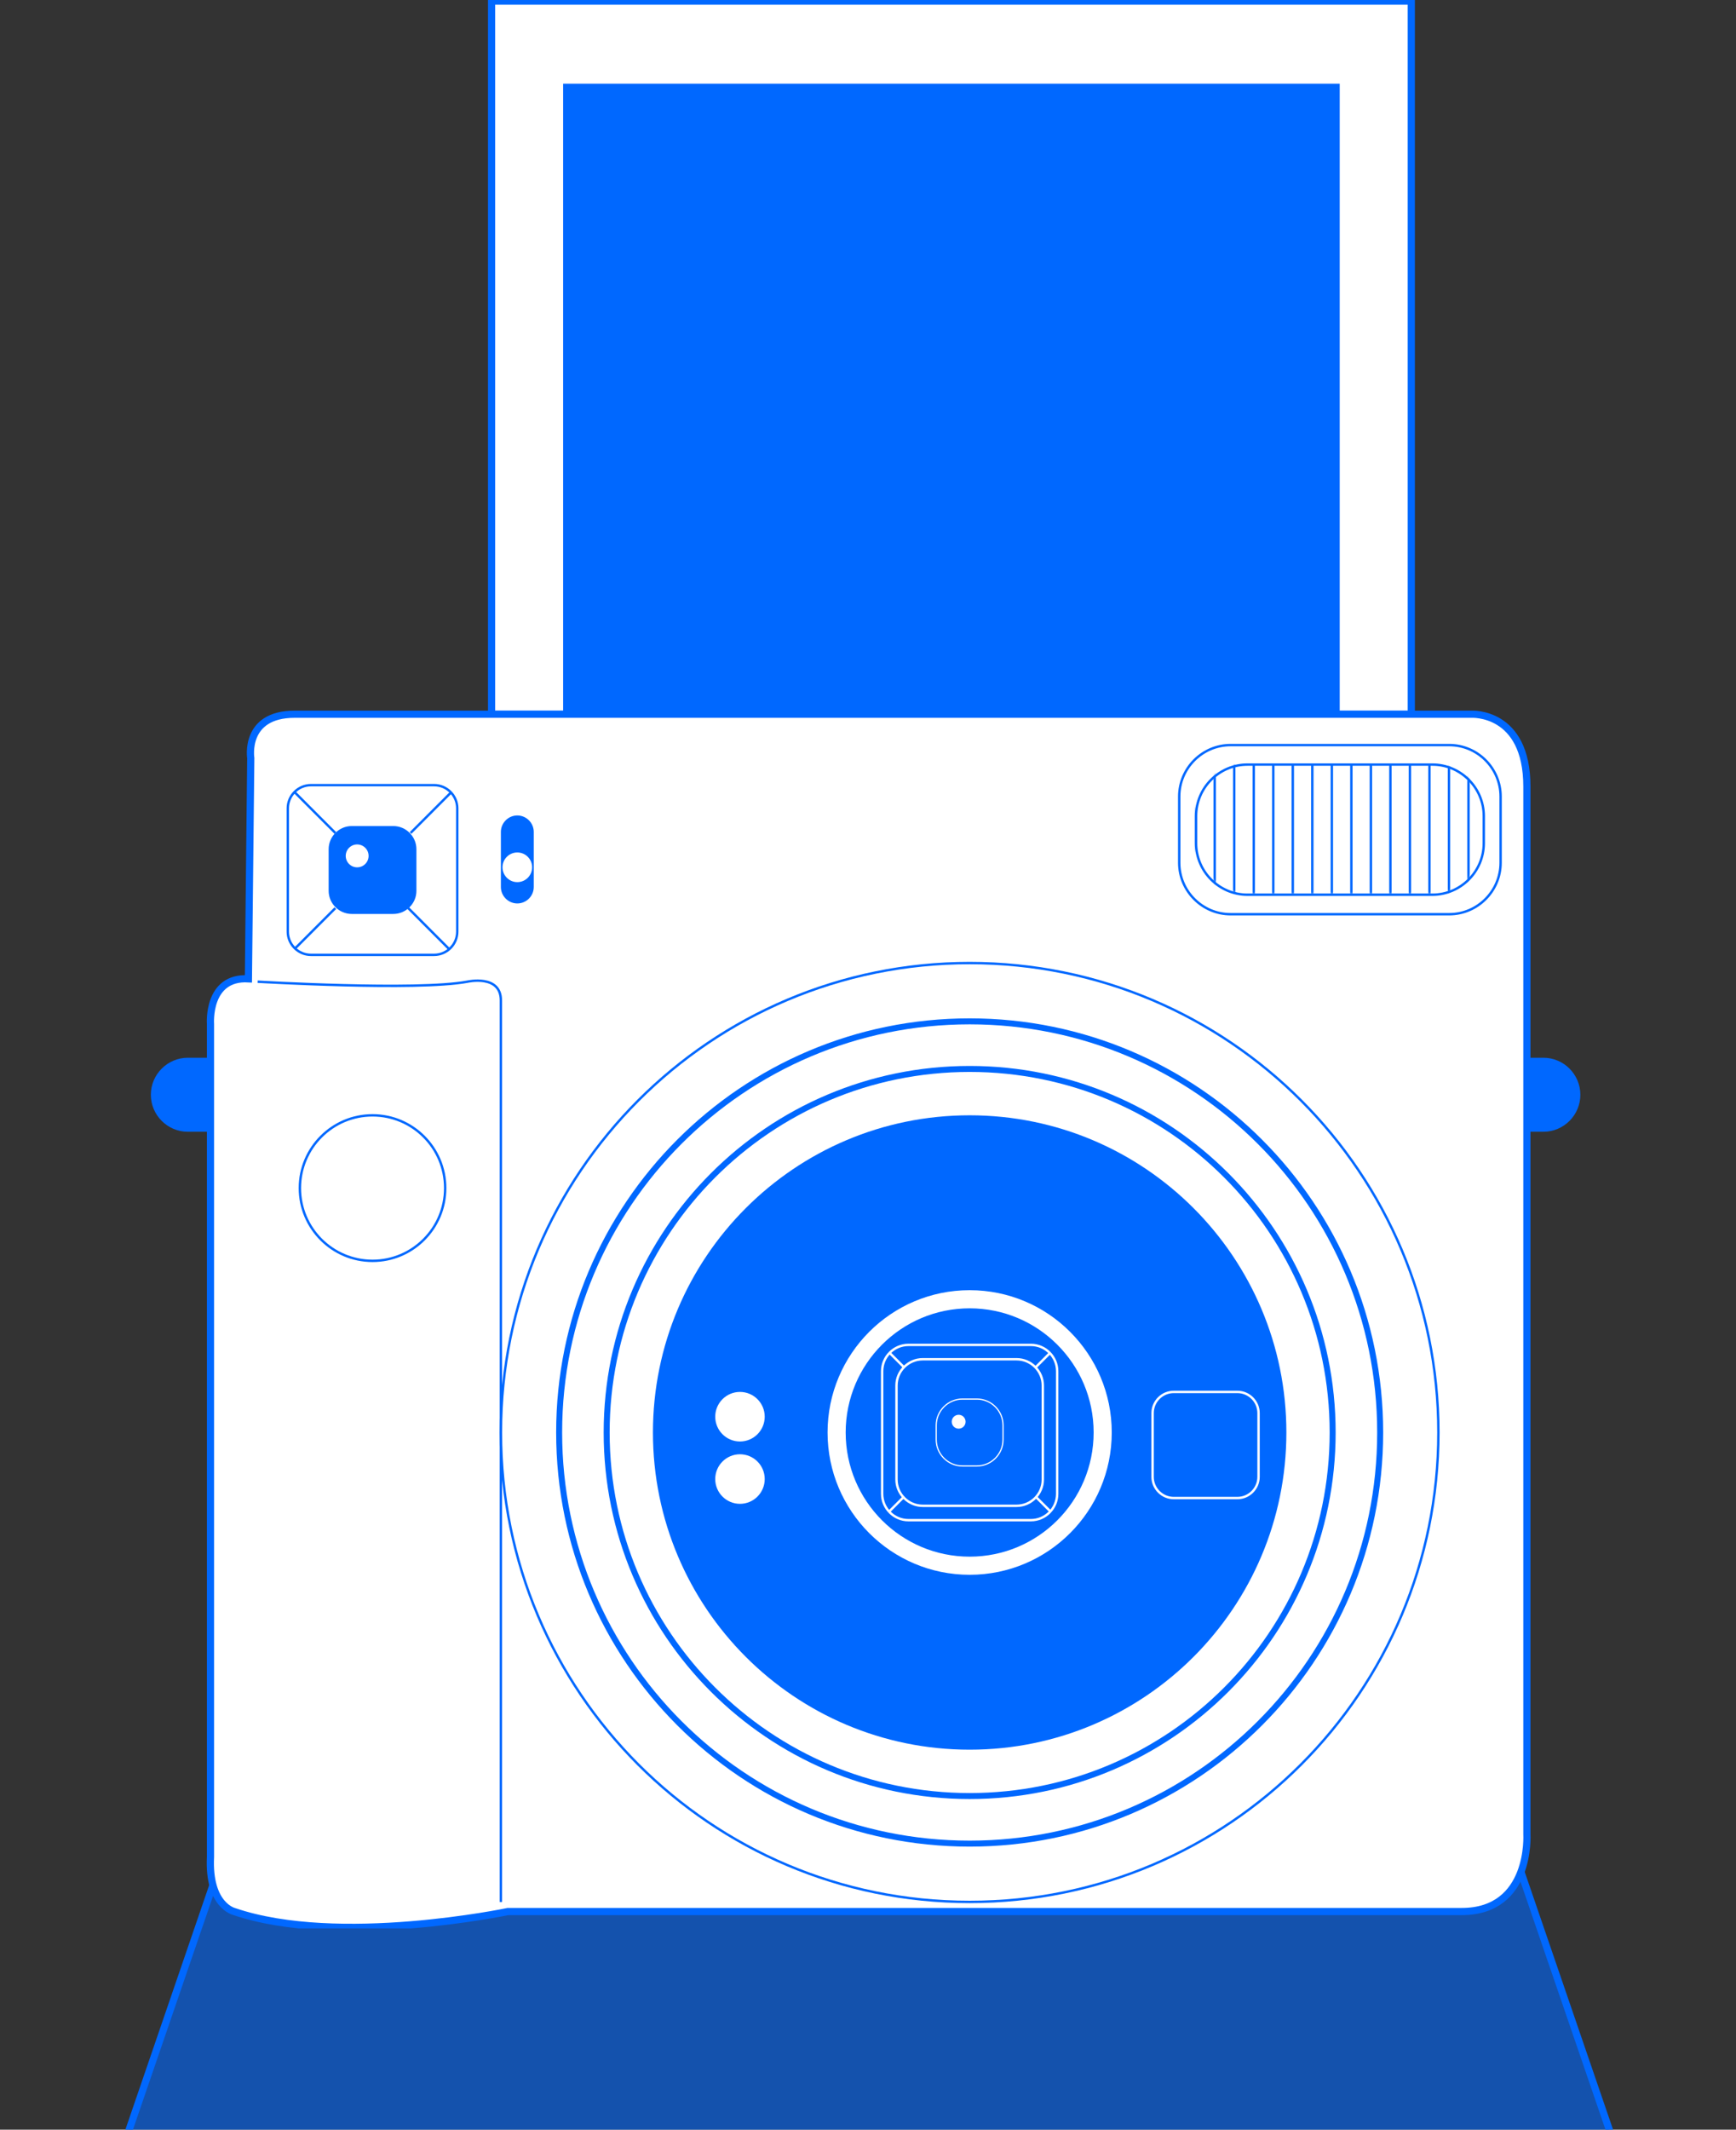 <svg width="725" height="889" viewBox="0 0 725 889" fill="none" xmlns="http://www.w3.org/2000/svg">
<rect x="0" y="0" width="725" height="889" fill="#333333" stroke="none"/>
<g clip-path="url(#clip0_2_151)">
<path d="M40.686 927.641L90.427 782.585H635.588L685.33 927.641H40.686Z" fill="#0068FF" fill-opacity="0.6" stroke="#0068FF" stroke-width="3"/>
</g>
<g clip-path="url(#clip1_2_151)">
<path d="M589.396 0.447H205.299V298.128H589.396V0.447Z" fill="white" stroke="#0068FF" stroke-width="3" stroke-miterlimit="10"/>
<path d="M559.502 34.937H235.175V298.128H559.502V34.937Z" fill="#0068FF"/>
<path d="M644.57 472.437H630.803C622.311 472.437 615.374 465.492 615.374 456.991C615.374 448.489 622.311 441.545 630.803 441.545H644.57C653.063 441.545 660 448.489 660 456.991C660 465.492 653.063 472.437 644.57 472.437Z" fill="#0068FF"/>
<path d="M92.197 472.437H78.43C69.937 472.437 63 465.492 63 456.991C63 448.489 69.937 441.545 78.43 441.545H92.197C100.689 441.545 107.626 448.489 107.626 456.991C107.608 465.492 100.671 472.437 92.197 472.437Z" fill="#0068FF"/>
<path d="M104.73 316.473C104.73 316.473 101.762 298.146 123.038 298.146H614.408C614.408 298.146 637.669 296.66 637.669 328.357V765.75C637.669 765.75 639.654 797.948 610.457 797.948H212.111C212.111 797.948 141.346 812.803 97.811 797.948C97.811 797.948 86.922 795.478 87.906 775.164V427.423C87.906 427.423 86.422 407.61 103.746 408.594L104.73 316.473Z" fill="white" stroke="#0068FF" stroke-width="3" stroke-miterlimit="10"/>
<path d="M404.955 793.939C513.069 793.939 600.713 706.202 600.713 597.973C600.713 489.745 513.069 402.008 404.955 402.008C296.841 402.008 209.197 489.745 209.197 597.973C209.197 706.202 296.841 793.939 404.955 793.939Z" stroke="#0068FF" stroke-miterlimit="10"/>
<path d="M404.955 769.598C499.64 769.598 576.397 692.759 576.397 597.973C576.397 503.188 499.64 426.349 404.955 426.349C310.27 426.349 233.513 503.188 233.513 597.973C233.513 692.759 310.27 769.598 404.955 769.598Z" stroke="#0068FF" stroke-width="2.5" stroke-miterlimit="10"/>
<path d="M404.955 749.731C488.68 749.731 556.552 681.787 556.552 597.973C556.552 514.16 488.68 446.216 404.955 446.216C321.231 446.216 253.358 514.16 253.358 597.973C253.358 681.787 321.231 749.731 404.955 749.731Z" stroke="#0068FF" stroke-width="2.5" stroke-miterlimit="10"/>
<path d="M404.955 730.383C478.005 730.383 537.224 671.101 537.224 597.973C537.224 524.846 478.005 465.564 404.955 465.564C331.905 465.564 272.686 524.846 272.686 597.973C272.686 671.101 331.905 730.383 404.955 730.383Z" fill="#0068FF"/>
<path d="M181.306 398.589H129.85C124.54 398.589 120.195 394.24 120.195 388.924V337.414C120.195 332.098 124.54 327.749 129.85 327.749H181.306C186.616 327.749 190.96 332.098 190.96 337.414V388.924C190.96 394.24 186.616 398.589 181.306 398.589Z" stroke="#0068FF" stroke-miterlimit="10"/>
<path d="M164.249 381.515H146.906C141.596 381.515 137.252 377.165 137.252 371.85V354.489C137.252 349.173 141.596 344.824 146.906 344.824H164.249C169.559 344.824 173.904 349.173 173.904 354.489V371.85C173.922 377.165 169.559 381.515 164.249 381.515Z" fill="#0068FF"/>
<path d="M216.045 377.13C212.272 377.13 209.179 374.033 209.179 370.257V347.276C209.179 343.499 212.272 340.403 216.045 340.403C219.817 340.403 222.91 343.499 222.91 347.276V370.257C222.91 374.051 219.817 377.13 216.045 377.13Z" fill="#0068FF"/>
<path d="M155.578 526.328C172.335 526.328 185.919 512.729 185.919 495.955C185.919 479.18 172.335 465.582 155.578 465.582C138.821 465.582 125.237 479.18 125.237 495.955C125.237 512.729 138.821 526.328 155.578 526.328Z" stroke="#0068FF" stroke-miterlimit="10"/>
<path d="M516.771 625.34H490.185C485.321 625.34 481.352 621.366 481.352 616.498V589.883C481.352 585.015 485.321 581.042 490.185 581.042H516.771C521.634 581.042 525.603 585.015 525.603 589.883V616.498C525.603 621.366 521.616 625.34 516.771 625.34Z" stroke="white" stroke-miterlimit="10"/>
<path d="M404.955 657.377C437.728 657.377 464.296 630.781 464.296 597.973C464.296 565.166 437.728 538.57 404.955 538.57C372.182 538.57 345.615 565.166 345.615 597.973C345.615 630.781 372.182 657.377 404.955 657.377Z" fill="white"/>
<path d="M309.034 601.732C314.741 601.732 319.368 597.1 319.368 591.387C319.368 585.674 314.741 581.042 309.034 581.042C303.327 581.042 298.7 585.674 298.7 591.387C298.7 597.1 303.327 601.732 309.034 601.732Z" fill="white"/>
<path d="M309.034 627.756C314.741 627.756 319.368 623.124 319.368 617.411C319.368 611.697 314.741 607.066 309.034 607.066C303.327 607.066 298.7 611.697 298.7 617.411C298.7 623.124 303.327 627.756 309.034 627.756Z" fill="white"/>
<path d="M122.984 330.63L140.041 347.705" stroke="#0068FF" stroke-miterlimit="10"/>
<path d="M188.529 330.63L171.472 347.705" stroke="#0068FF" stroke-miterlimit="10"/>
<path d="M122.984 396.173L140.041 379.098" stroke="#0068FF" stroke-miterlimit="10"/>
<path d="M187.563 396.173L170.507 379.098" stroke="#0068FF" stroke-miterlimit="10"/>
<path d="M107.608 409.793C107.608 409.793 174.065 413.713 195.18 409.793C195.18 409.793 209.179 406.608 209.179 417.597V793.957" stroke="#0068FF" stroke-miterlimit="10"/>
<path d="M149.159 362.059C151.796 362.059 153.933 359.92 153.933 357.281C153.933 354.641 151.796 352.502 149.159 352.502C146.523 352.502 144.385 354.641 144.385 357.281C144.385 359.92 146.523 362.059 149.159 362.059Z" fill="white"/>
<path d="M404.955 649.806C433.551 649.806 456.733 626.6 456.733 597.973C456.733 569.347 433.551 546.141 404.955 546.141C376.359 546.141 353.177 569.347 353.177 597.973C353.177 626.6 376.359 649.806 404.955 649.806Z" fill="#0068FF"/>
<path d="M424.551 628.579H385.36C379.334 628.579 374.4 623.639 374.4 617.608V578.375C374.4 572.343 379.334 567.404 385.36 567.404H424.551C430.576 567.404 435.51 572.343 435.51 578.375V617.608C435.51 623.639 430.576 628.579 424.551 628.579Z" stroke="white" stroke-miterlimit="10"/>
<path d="M430.54 634.575H379.37C373.345 634.575 368.41 629.635 368.41 623.603V572.379C368.41 566.348 373.345 561.408 379.37 561.408H430.54C436.565 561.408 441.5 566.348 441.5 572.379V623.603C441.5 629.635 436.565 634.575 430.54 634.575Z" stroke="white" stroke-miterlimit="10"/>
<path d="M371.521 564.737L377.582 570.804" stroke="white" stroke-miterlimit="10"/>
<path d="M371.521 630.798L377.582 624.731" stroke="white" stroke-miterlimit="10"/>
<path d="M407.941 611.952H401.951C395.926 611.952 390.991 607.012 390.991 600.98V594.984C390.991 588.953 395.926 584.013 401.951 584.013H407.941C413.966 584.013 418.901 588.953 418.901 594.984V600.98C418.901 607.012 413.966 611.952 407.941 611.952Z" stroke="white" stroke-width="0.5" stroke-miterlimit="10"/>
<path d="M400.36 596.38C401.96 596.38 403.257 595.082 403.257 593.481C403.257 591.88 401.96 590.582 400.36 590.582C398.761 590.582 397.464 591.88 397.464 593.481C397.464 595.082 398.761 596.38 400.36 596.38Z" fill="white"/>
<path d="M438.55 564.737L432.471 570.804" stroke="white" stroke-miterlimit="10"/>
<path d="M438.55 630.798L432.471 624.731" stroke="white" stroke-miterlimit="10"/>
<path d="M216.045 368.234C219.461 368.234 222.231 365.462 222.231 362.041C222.231 358.621 219.461 355.849 216.045 355.849C212.628 355.849 209.859 358.621 209.859 362.041C209.859 365.462 212.628 368.234 216.045 368.234Z" fill="white"/>
<mask id="mask0_2_151" style="mask-type:luminance" maskUnits="userSpaceOnUse" x="499" y="318" width="121" height="56">
<path d="M598.211 372.773H520.974C509.45 372.773 500.019 363.333 500.019 351.795V340.43C500.019 328.893 509.45 319.453 520.974 319.453H598.211C609.735 319.453 619.166 328.893 619.166 340.43V351.795C619.166 363.333 609.735 372.773 598.211 372.773Z" fill="white" stroke="white"/>
</mask>
<g mask="url(#mask0_2_151)">
<path d="M499.143 318.953V373.273" stroke="#0068FF" stroke-miterlimit="10"/>
<path d="M507.296 318.953V373.273" stroke="#0068FF" stroke-miterlimit="10"/>
<path d="M515.449 318.953V373.273" stroke="#0068FF" stroke-miterlimit="10"/>
<path d="M523.602 318.953V373.273" stroke="#0068FF" stroke-miterlimit="10"/>
<path d="M531.755 318.953V373.273" stroke="#0068FF" stroke-miterlimit="10"/>
<path d="M539.908 318.953V373.273" stroke="#0068FF" stroke-miterlimit="10"/>
<path d="M548.06 318.953V373.273" stroke="#0068FF" stroke-miterlimit="10"/>
<path d="M556.213 318.953V373.273" stroke="#0068FF" stroke-miterlimit="10"/>
<path d="M564.366 318.953V373.273" stroke="#0068FF" stroke-miterlimit="10"/>
<path d="M572.519 318.953V373.273" stroke="#0068FF" stroke-miterlimit="10"/>
<path d="M580.672 318.953V373.273" stroke="#0068FF" stroke-miterlimit="10"/>
<path d="M588.825 318.953V373.273" stroke="#0068FF" stroke-miterlimit="10"/>
<path d="M596.978 318.953V373.273" stroke="#0068FF" stroke-miterlimit="10"/>
<path d="M605.13 318.953V373.273" stroke="#0068FF" stroke-miterlimit="10"/>
<path d="M613.283 318.953V373.273" stroke="#0068FF" stroke-miterlimit="10"/>
</g>
<path d="M598.211 373.487H520.974C509.173 373.487 499.519 363.822 499.519 352.009V340.644C499.519 328.831 509.173 319.166 520.974 319.166H598.211C610.011 319.166 619.666 328.831 619.666 340.644V352.009C619.666 363.822 610.011 373.487 598.211 373.487Z" stroke="#0068FF" stroke-miterlimit="10"/>
<path d="M605.238 381.63H513.929C502.129 381.63 492.474 371.966 492.474 360.153V332.5C492.474 320.688 502.129 311.023 513.929 311.023H605.238C617.038 311.023 626.693 320.688 626.693 332.5V360.153C626.693 371.966 617.038 381.63 605.238 381.63Z" stroke="#0068FF" stroke-miterlimit="10"/>
</g>
<defs>
<clipPath id="clip0_2_151">
<rect width="725" height="144" fill="white" transform="translate(0 775)"/>
</clipPath>
<clipPath id="clip1_2_151">
<rect width="597" height="805" fill="white" transform="translate(63)"/>
</clipPath>
</defs>
</svg>
